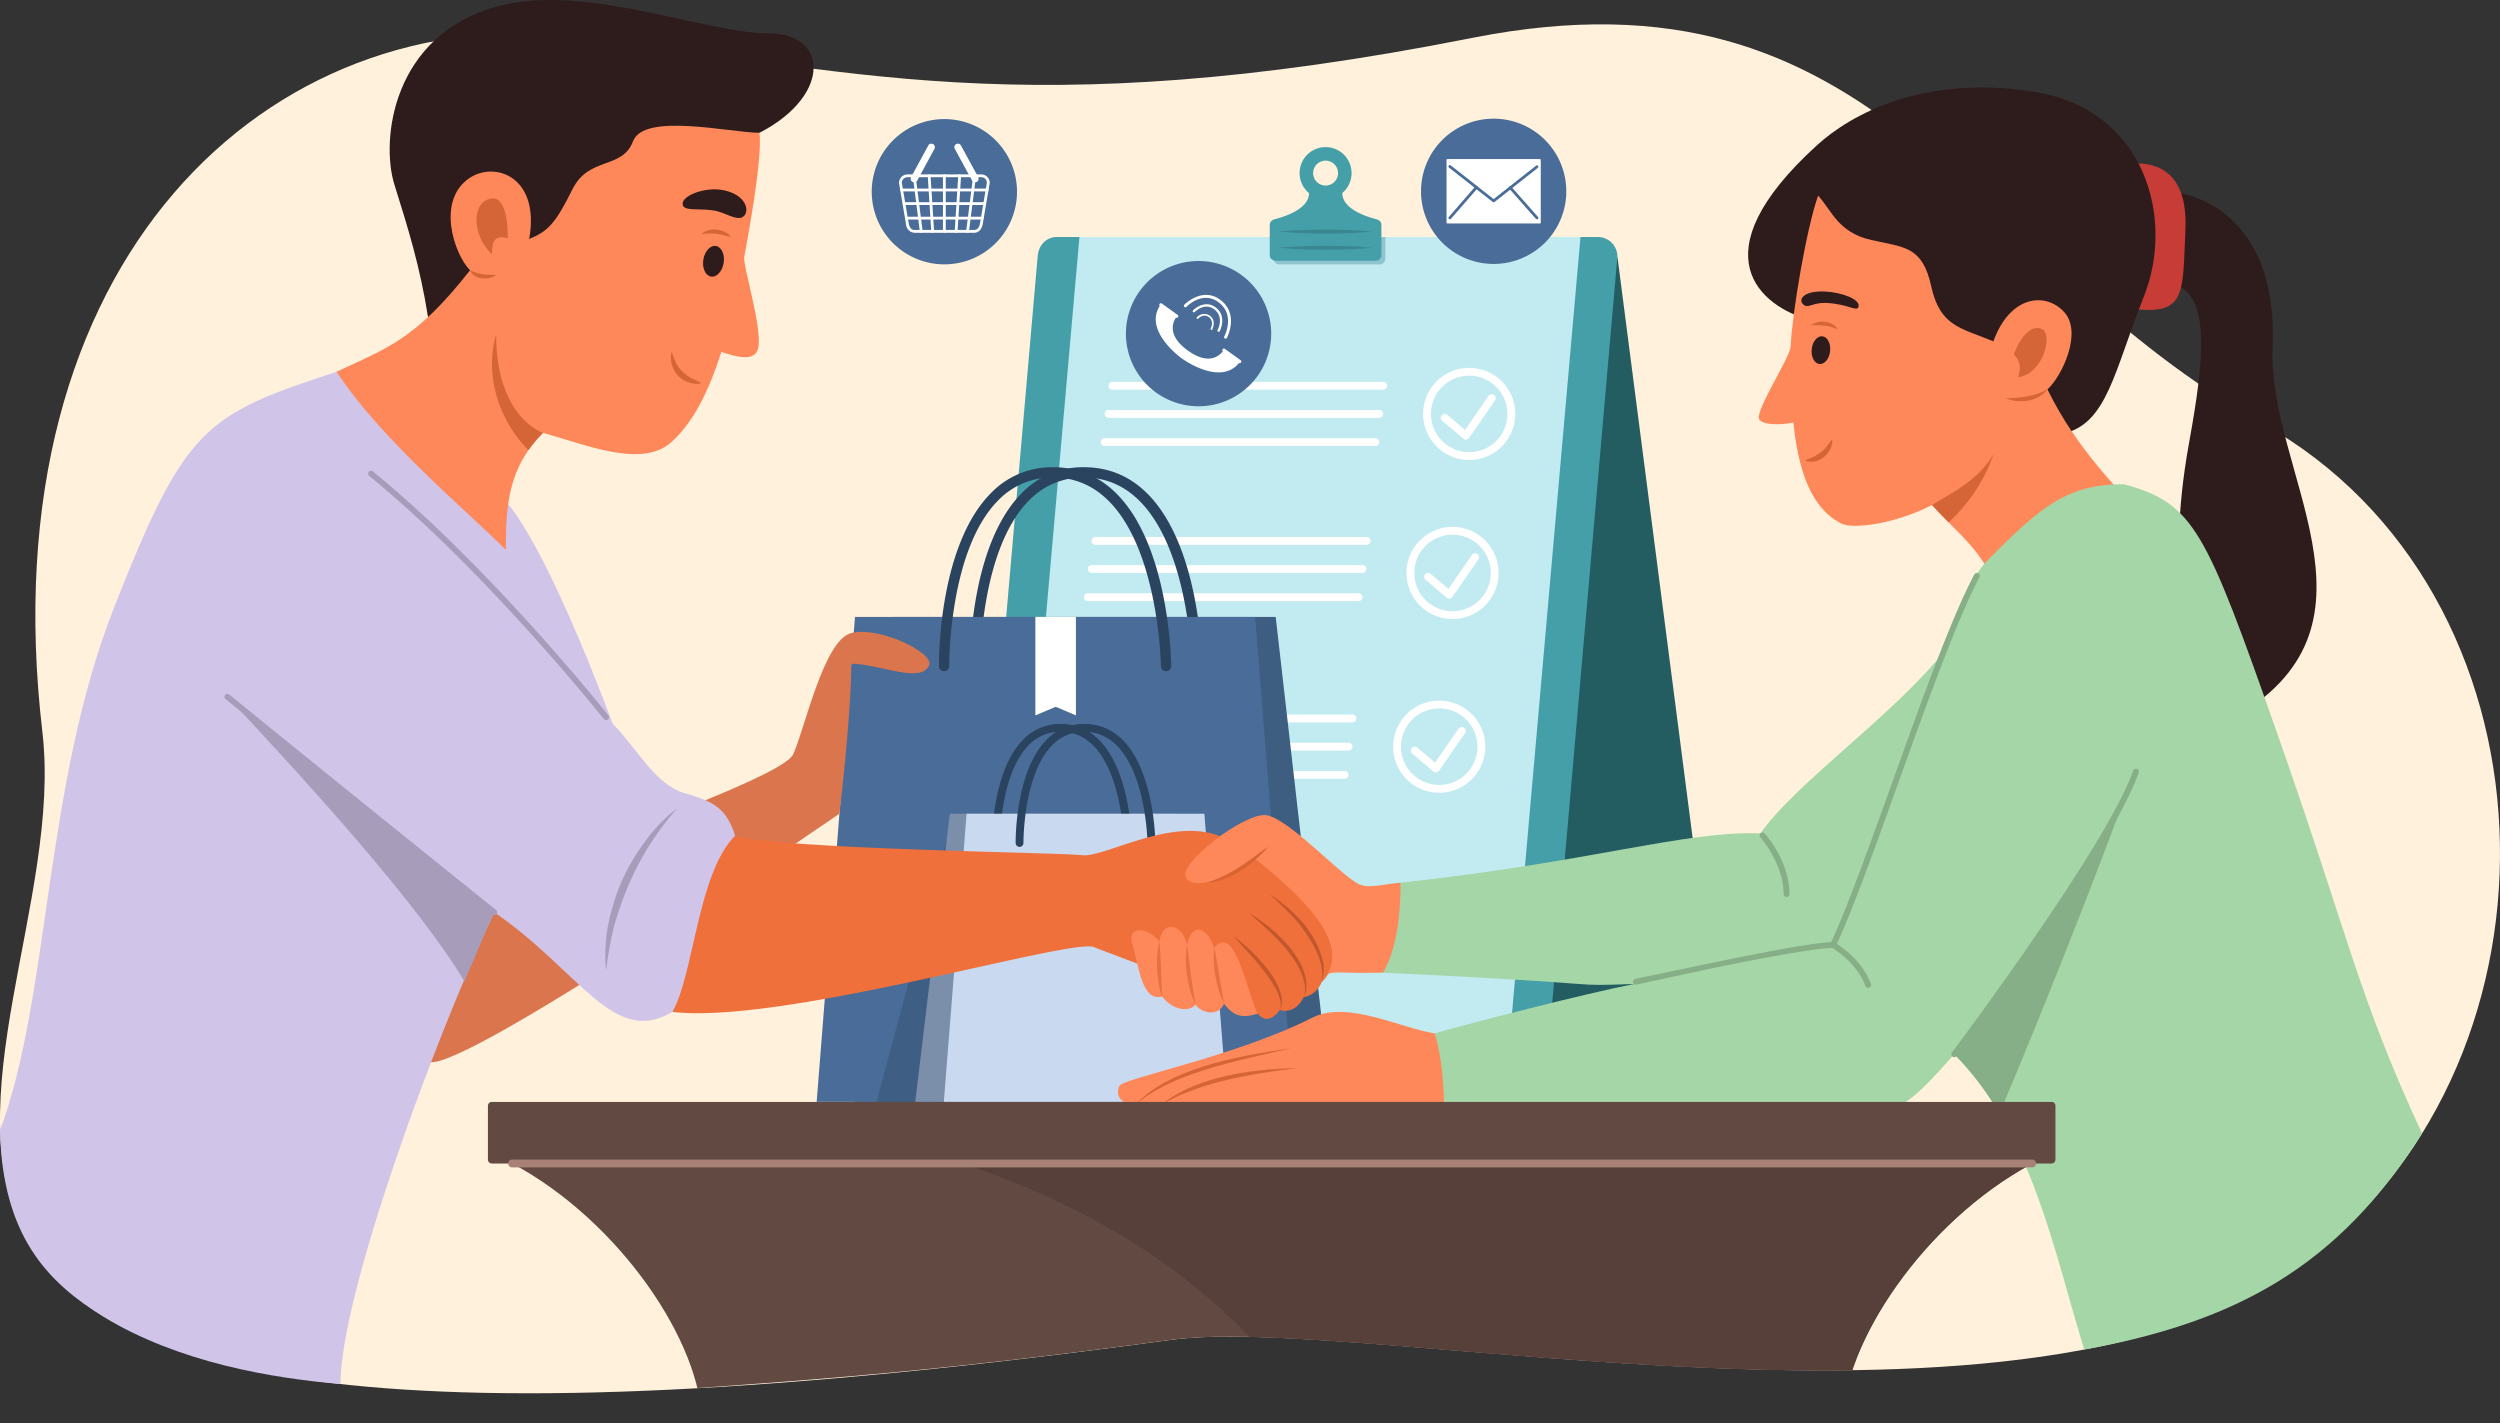 <svg xmlns="http://www.w3.org/2000/svg" xmlns:xlink="http://www.w3.org/1999/xlink" width="658.949" height="375.162" viewBox="0 0 658.949 375.162">
  <rect x="0" y="0" width="658.949" height="375.162" fill="#333333" stroke="none"/>
  <defs>
    <clipPath id="clip-path">
      <rect id="Rectángulo_413440" data-name="Rectángulo 413440" width="658.949" height="375.162" fill="none"/>
    </clipPath>
    <clipPath id="clip-path-2">
      <path id="Trazado_895496" data-name="Trazado 895496" d="M78.7,55.52C10.456,73.482-29.911,160.1,103.937,150.644c35.869-2.533,67.545-4.923,124.867-12.712,17.079-2.316,48.075.649,84.451,3.626,72.69,5.93,166.907,11.866,214.766-24.387,53.325-40.385-141.217-75.6-303.64-75.6C168.072,41.572,115.624,45.8,78.7,55.52" transform="translate(-15.429 -41.572)" fill="none"/>
    </clipPath>
  </defs>
  <g id="Grupo_1124849" data-name="Grupo 1124849" transform="translate(0 0)">
    <g id="Grupo_1124844" data-name="Grupo 1124844" transform="translate(0 0)">
      <g id="Grupo_1124843" data-name="Grupo 1124843" clip-path="url(#clip-path)">
        <path id="Trazado_895412" data-name="Trazado 895412" d="M308.682,347.774c51.194-7.023,227.4,33.633,299.217-20.761s67.8-176.419-11.662-220.819C518.747,62.888,495.973-16.745,388.074,4.608c-118.5,23.46-165.616,7.925-235.428-.364C71.092-5.435-3.463,62.875,11.17,187.514c10.334,88.034-118.992,217.4,297.512,160.261" transform="translate(-0.002 5.378)" fill="#fff1db"/>
        <path id="Trazado_895413" data-name="Trazado 895413" d="M46.321,39.373h71.405a1.035,1.035,0,0,0,0-2.069H46.321a1.035,1.035,0,0,0,0,2.069" transform="translate(234.458 193.119)" fill="#fff"/>
        <path id="Trazado_895414" data-name="Trazado 895414" d="M46.154,40.576h71.405a1.035,1.035,0,0,0,0-2.069H46.154a1.035,1.035,0,0,0,0,2.069" transform="translate(233.594 199.346)" fill="#fff"/>
        <path id="Trazado_895415" data-name="Trazado 895415" d="M45.986,41.778h71.405a1.035,1.035,0,0,0,0-2.069H45.986a1.035,1.035,0,0,0,0,2.069" transform="translate(232.724 205.569)" fill="#fff"/>
        <path id="Trazado_895416" data-name="Trazado 895416" d="M108.021,10.95l28.828,222.8H61.484Z" transform="translate(318.297 56.684)" fill="#235d61"/>
        <path id="Trazado_895417" data-name="Trazado 895417" d="M41.181,234.379a5.163,5.163,0,0,0,5.164,5.17H188.816a5.172,5.172,0,0,0,5.17-5.17l19.136-219.1a5.162,5.162,0,0,0-5.164-5.164H65.481c-3.064,0-4.979,2.341-5.17,5.164Z" transform="translate(213.191 52.353)" fill="#449fa9"/>
        <path id="Trazado_895418" data-name="Trazado 895418" d="M175,229.215l19.328-219.1H62.26l-19.328,219.1Z" transform="translate(222.26 52.352)" fill="#c1ebf0"/>
        <path id="Trazado_895419" data-name="Trazado 895419" d="M72.871,39.985A12.144,12.144,0,1,1,85.015,27.841,12.158,12.158,0,0,1,72.871,39.985m0-22.218A10.078,10.078,0,1,0,82.945,27.841,10.09,10.09,0,0,0,72.871,17.766" transform="translate(314.38 81.26)" fill="#fff"/>
        <path id="Trazado_895420" data-name="Trazado 895420" d="M68.069,28.771a1.025,1.025,0,0,1-.667-.247l-5.553-4.707a1.034,1.034,0,0,1,1.334-1.581l4.682,3.978,6.2-8.944a1.034,1.034,0,1,1,1.7,1.18l-6.838,9.877a1.053,1.053,0,0,1-.717.439l-.136.006" transform="translate(318.292 87.1)" fill="#fff"/>
        <path id="Trazado_895421" data-name="Trazado 895421" d="M48.332,18.363h71.405a1.035,1.035,0,0,0,0-2.069H48.332a1.035,1.035,0,0,0,0,2.069" transform="translate(244.869 84.351)" fill="#fff"/>
        <path id="Trazado_895422" data-name="Trazado 895422" d="M48.165,19.565H119.57a1.035,1.035,0,0,0,0-2.069H48.165a1.035,1.035,0,0,0,0,2.069" transform="translate(244.004 90.574)" fill="#fff"/>
        <path id="Trazado_895423" data-name="Trazado 895423" d="M48,20.767H119.4a1.035,1.035,0,0,0,0-2.069H48a1.035,1.035,0,0,0,0,2.069" transform="translate(243.135 96.796)" fill="#fff"/>
        <path id="Trazado_895424" data-name="Trazado 895424" d="M72.161,46.771A12.144,12.144,0,1,1,84.3,34.627,12.154,12.154,0,0,1,72.161,46.771m0-22.218A10.078,10.078,0,1,0,82.235,34.627,10.09,10.09,0,0,0,72.161,24.552" transform="translate(310.704 116.391)" fill="#fff"/>
        <path id="Trazado_895425" data-name="Trazado 895425" d="M67.359,35.556a1.025,1.025,0,0,1-.667-.247L61.139,30.6a1.032,1.032,0,1,1,1.334-1.575L67.155,33l6.2-8.944a1.034,1.034,0,0,1,1.7,1.18l-6.838,9.877a1.053,1.053,0,0,1-.717.439l-.136.006" transform="translate(314.616 122.225)" fill="#fff"/>
        <path id="Trazado_895426" data-name="Trazado 895426" d="M47.616,24.976h71.405a1.032,1.032,0,1,0,0-2.063H47.616a1.032,1.032,0,1,0,0,2.063" transform="translate(241.162 118.617)" fill="#fff"/>
        <path id="Trazado_895427" data-name="Trazado 895427" d="M47.448,26.183h71.405a1.035,1.035,0,0,0,0-2.069H47.448a1.035,1.035,0,0,0,0,2.069" transform="translate(240.293 124.835)" fill="#fff"/>
        <path id="Trazado_895428" data-name="Trazado 895428" d="M47.281,27.385h71.405a1.035,1.035,0,0,0,0-2.069H47.281a1.035,1.035,0,0,0,0,2.069" transform="translate(239.428 131.057)" fill="#fff"/>
        <path id="Trazado_895429" data-name="Trazado 895429" d="M71.592,54.184A12.144,12.144,0,1,1,83.736,42.04,12.158,12.158,0,0,1,71.592,54.184m0-22.218A10.078,10.078,0,1,0,81.666,42.04,10.085,10.085,0,0,0,71.592,31.965" transform="translate(307.758 154.768)" fill="#fff"/>
        <path id="Trazado_895430" data-name="Trazado 895430" d="M66.787,42.969a1.025,1.025,0,0,1-.667-.247l-5.553-4.713a1.034,1.034,0,0,1,1.34-1.575l4.676,3.978,6.2-8.944a1.034,1.034,0,1,1,1.7,1.18l-6.838,9.877a1.024,1.024,0,0,1-.717.432l-.136.012" transform="translate(311.668 160.602)" fill="#fff"/>
        <path id="Trazado_895431" data-name="Trazado 895431" d="M47.023,32.561h71.405a1.035,1.035,0,0,0,0-2.069H47.023a1.035,1.035,0,0,0,0,2.069" transform="translate(238.092 157.853)" fill="#fff"/>
        <path id="Trazado_895432" data-name="Trazado 895432" d="M46.856,33.763h71.405a1.035,1.035,0,0,0,0-2.069H46.856a1.035,1.035,0,0,0,0,2.069" transform="translate(237.228 164.076)" fill="#fff"/>
        <path id="Trazado_895433" data-name="Trazado 895433" d="M46.688,34.965h71.405a1.035,1.035,0,0,0,0-2.069H46.688a1.035,1.035,0,0,0,0,2.069" transform="translate(236.358 170.299)" fill="#fff"/>
        <path id="Trazado_895434" data-name="Trazado 895434" d="M83.777,10.113v5.732a1.5,1.5,0,0,1-1.5,1.5H55.851a1.5,1.5,0,0,1-1.5-1.5V10.113Z" transform="translate(281.366 52.353)" fill="#8dc4cd"/>
        <path id="Trazado_895435" data-name="Trazado 895435" d="M54.182,26.8v7.925a1.5,1.5,0,0,0,1.5,1.495H82.114a1.5,1.5,0,0,0,1.5-1.495V26.8a1.5,1.5,0,0,0-1.093-1.439h.006c-1.532-.463-9.216-2.279-9.216-7a6.848,6.848,0,1,0-8.765.049c-.068,4.676-7.845,6.523-9.364,6.974a1.506,1.506,0,0,0-1,1.415M65.616,13.122a3.283,3.283,0,1,1,3.28,3.286,3.283,3.283,0,0,1-3.28-3.286" transform="translate(280.497 32.499)" fill="#449fa9"/>
        <path id="Trazado_895436" data-name="Trazado 895436" d="M79.008,10.316s-.383-.043-1.05-.1-1.618-.136-2.767-.2C72.906,9.9,69.854,9.809,66.8,9.8c-3.051.012-6.1.1-8.388.222-1.143.056-2.1.154-2.767.2s-1.05.1-1.05.1.383.049,1.05.1,1.624.142,2.767.2c2.285.13,5.337.216,8.388.222s6.109-.093,8.394-.222c1.149-.062,2.1-.154,2.767-.2s1.05-.1,1.05-.1" transform="translate(282.614 50.717)" fill="#388790"/>
        <path id="Trazado_895437" data-name="Trazado 895437" d="M79.008,11.007s-.383-.043-1.05-.1-1.618-.136-2.767-.2c-2.285-.13-5.337-.216-8.394-.222s-6.1.093-8.388.222c-1.143.056-2.1.148-2.767.2s-1.05.1-1.05.1.383.043,1.05.1,1.624.142,2.767.2c2.285.13,5.337.216,8.388.222s6.109-.093,8.394-.222c1.149-.062,2.1-.154,2.767-.2s1.05-.1,1.05-.1" transform="translate(282.614 54.294)" fill="#388790"/>
        <path id="Trazado_895438" data-name="Trazado 895438" d="M162.139,154.156H36.457l10.1-127.832H147.512Z" transform="translate(188.734 136.279)" fill="#3d5d81"/>
        <path id="Trazado_895439" data-name="Trazado 895439" d="M42.744,73.713a1.351,1.351,0,0,1-1.359-1.34c-.012-1.285-.179-31.583,13.657-45.567a22.3,22.3,0,0,1,16.406-6.869c30.248,0,31.138,50.274,31.156,52.411a1.356,1.356,0,0,1-1.34,1.365h-.012a1.351,1.351,0,0,1-1.359-1.34c-.006-.494-.871-49.73-28.445-49.73A19.749,19.749,0,0,0,56.97,28.708C43.924,41.9,44.091,72.039,44.1,72.348a1.358,1.358,0,0,1-1.347,1.365Z" transform="translate(214.241 103.211)" fill="#2a435f"/>
        <path id="Trazado_895440" data-name="Trazado 895440" d="M160.53,154.156H34.848l10.1-127.832H150.431Z" transform="translate(180.407 136.279)" fill="#496d98"/>
        <path id="Trazado_895441" data-name="Trazado 895441" d="M41.421,73.713a1.35,1.35,0,0,1-1.353-1.34c-.019-1.285-.179-31.583,13.657-45.567a22.3,22.3,0,0,1,16.406-6.869c30.242,0,31.132,50.274,31.156,52.411a1.358,1.358,0,0,1-1.347,1.365h-.012a1.35,1.35,0,0,1-1.353-1.34c-.006-.494-.871-49.73-28.445-49.73a19.749,19.749,0,0,0-14.479,6.066C42.607,41.9,42.774,72.039,42.78,72.348a1.358,1.358,0,0,1-1.347,1.365Z" transform="translate(207.422 103.211)" fill="#2a435f"/>
        <path id="Trazado_895442" data-name="Trazado 895442" d="M54.867,52.28l-5.325-2.261L44.181,52.28V26.324H54.867Z" transform="translate(228.723 136.278)" fill="#fff"/>
        <path id="Trazado_895443" data-name="Trazado 895443" d="M58.2,34.724l-20.89,78.009H51.009Z" transform="translate(193.174 179.761)" fill="#3e5e83"/>
        <path id="Trazado_895444" data-name="Trazado 895444" d="M113.728,110.675H39.055l9.1-75.952h59.564Z" transform="translate(202.187 179.76)" fill="#7b8eaa"/>
        <path id="Trazado_895445" data-name="Trazado 895445" d="M43.367,63.3a1.032,1.032,0,0,1-1.032-1.025c-.012-.766-.1-18.858,8.178-27.234a13.486,13.486,0,0,1,9.908-4.151c18.191,0,18.722,30.088,18.735,31.366a1.032,1.032,0,1,1-2.063.019c-.006-.29-.513-29.316-16.672-29.316a11.489,11.489,0,0,0-8.438,3.533C44.3,44.265,44.4,62.079,44.4,62.258A1.033,1.033,0,0,1,43.379,63.3Z" transform="translate(219.159 159.924)" fill="#2a435f"/>
        <path id="Trazado_895446" data-name="Trazado 895446" d="M114.948,110.675H40.275l6-75.952H108.95Z" transform="translate(208.499 179.76)" fill="#c9daf0"/>
        <path id="Trazado_895447" data-name="Trazado 895447" d="M44.372,63.3a1.032,1.032,0,0,1-1.032-1.025c-.012-.766-.105-18.858,8.178-27.234a13.486,13.486,0,0,1,9.908-4.151c18.2,0,18.728,30.088,18.741,31.366a1.035,1.035,0,1,1-2.069.019c0-.29-.513-29.316-16.672-29.316a11.479,11.479,0,0,0-8.438,3.533C45.3,44.265,45.4,62.079,45.4,62.258A1.033,1.033,0,0,1,44.384,63.3Z" transform="translate(224.362 159.924)" fill="#2a435f"/>
        <path id="Trazado_895448" data-name="Trazado 895448" d="M129.436,27.332c-7.153,2.075-12.138,25.393-15.146,31.91S51.477,85.729,33.836,94.463c-8.425,8.425-15.529,27.438-15.529,45.851,9.1,2.916,108.183-65.432,108.183-65.432s3.119-26.1,3.119-39.52c7.276,0,18.413,5.417,20.514.383,1.377-3.3-13.534-10.488-20.687-8.413" transform="translate(94.774 139.579)" fill="#db754d"/>
        <path id="Trazado_895449" data-name="Trazado 895449" d="M45.568,36.719c11.724,3.57,85.334,4.417,91.505,5.139S163.251,30.1,175.926,38.2c10.711,6.85,35.832,25.77,24.2,37.173a6.3,6.3,0,0,1-4.7,3.929c-1.767,3.589-4.565,3.953-6.282,3.336-1.427,2.113-3.8,3.527-5.819.97-7.239-4.188-37.049-15.115-43.208-17.53S58.077,86.548,29.045,83.163c-1.272-7.981-.655-41.089,16.523-46.444" transform="translate(148.19 183.555)" fill="#ef703a"/>
        <path id="Trazado_895450" data-name="Trazado 895450" d="M67.764,61.254c.778-1.946.179-4.4-.568-6.257a19.563,19.563,0,0,0-1.631-3.156c-.71-1.075-1.476-2.088-2.248-3.119a61.51,61.51,0,0,0-5.306-5.535c-1.563-1.427-3.156-2.817-4.725-4.244a60.43,60.43,0,0,1,5.362,3.8A42.409,42.409,0,0,1,64.1,48.079c.8,1.081,1.575,2.131,2.273,3.28a17.274,17.274,0,0,1,1.476,3.224c.7,2.008,1.093,4.756-.086,6.671" transform="translate(275.853 201.604)" fill="#c1572c"/>
        <path id="Trazado_895451" data-name="Trazado 895451" d="M67.763,61.4a11.7,11.7,0,0,0-.679-6.541A21.647,21.647,0,0,0,65.638,51.6c-.649-1.124-1.34-2.193-2.051-3.28A37.2,37.2,0,0,0,58.738,42.6c-1.5-1.5-3.033-2.965-4.546-4.447a56.4,56.4,0,0,1,5.065,3.91c.976.852,1.878,1.779,2.767,2.718A21.573,21.573,0,0,1,64.514,47.9a24.407,24.407,0,0,1,3.311,6.764,10.365,10.365,0,0,1-.062,6.739" transform="translate(280.548 197.529)" fill="#c1572c"/>
        <path id="Trazado_895452" data-name="Trazado 895452" d="M64.851,59.434a4,4,0,0,0,.086-2.644,12.119,12.119,0,0,0-1.167-3,43.511,43.511,0,0,0-3.712-5.436c-2.31-2.953-5-5.572-7.425-8.419a51.372,51.372,0,0,1,8.685,8.376A22.994,22.994,0,0,1,64.425,53.3a10.755,10.755,0,0,1,.964,3.379,3.857,3.857,0,0,1-.537,2.755" transform="translate(272.478 206.765)" fill="#c1572c"/>
        <path id="Trazado_895453" data-name="Trazado 895453" d="M88.719,15.864C53.974,27.223,48.89,30.262,30.181,77.7S13.367,179.787,0,215.867C.649,243.577,12.49,255.906,27.395,265c19.748,12.051,44.344,16.146,62.338,17.672,0-23.386,24.677-90.924,40.545-124.329,22.552,15.368,31.311,35.6,46.957,26.246,5.689-9.926,6.622-36.537,16.529-46.444-2.3-7.2-5.516-8.981-13.311-11.211s-12.7-12.026-18.932-18.265C155.282,92.2,141.983,58.46,131.748,48.225c-12.193-17.376-33-29.464-43.029-32.361" transform="translate(0 82.125)" fill="#d1c4e9"/>
        <path id="Trazado_895454" data-name="Trazado 895454" d="M72.155,104.713c2.829-6.338,5.238-12.632,7.876-18.185C67.46,76.428,27.52,43.536,9.706,29.737c17.987,19.278,49.539,53.375,62.449,74.976" transform="translate(50.247 153.945)" fill="#a79dba"/>
        <path id="Trazado_895455" data-name="Trazado 895455" d="M78.4,85.785a.751.751,0,0,1-.605-.3c-.309-.383-31.045-38.976-61.8-64.024a.773.773,0,0,1,.976-1.2C47.864,45.418,78.7,84.142,79.008,84.525a.775.775,0,0,1-.605,1.26" transform="translate(81.333 104.006)" fill="#a79dba"/>
        <path id="Trazado_895456" data-name="Trazado 895456" d="M80.685,87.954a.786.786,0,0,1-.488-.173c-.389-.309-39.5-31.694-70.331-56.8a.775.775,0,1,1,.982-1.2c30.823,25.1,69.929,56.476,70.318,56.791a.772.772,0,0,1-.482,1.377" transform="translate(49.593 153.29)" fill="#a79dba"/>
        <path id="Trazado_895457" data-name="Trazado 895457" d="M44.755,34.5A75.433,75.433,0,0,0,32.2,54.107a85.84,85.84,0,0,0-4.281,12.267A108.416,108.416,0,0,0,26,77.258a44.587,44.587,0,0,1,.34-10.81,57.734,57.734,0,0,1,3.824-12.854,57.1,57.1,0,0,1,6.708-11.149,39.558,39.558,0,0,1,7.882-7.95" transform="translate(133.733 178.577)" fill="#a79dba"/>
        <path id="Trazado_895458" data-name="Trazado 895458" d="M26.786,83.857c-2.174-13.781-5.294-23.633-8.919-35.239S17.249,9.3,44.947,1.685c22.91-6.3,54.759,7.1,71.442,7.1s16.437,17.561-3.873,26.987C86.771,52.089,51.445,91.109,26.786,83.857" transform="translate(86.079 -0.001)" fill="#2e1c1c"/>
        <path id="Trazado_895459" data-name="Trazado 895459" d="M121.823,39.864c.445-2.415,4.867-25.449,4.009-32.639-7.616,0-30.421-5.4-33.318,2.211S80.9,13.34,76.521,22.142,70.153,33.218,65.131,35.2c2.9-16.319-8.882-20.489-15.591-16.134-9.037,5.862-4.169,20.229,0,24.4C35.031,61.959,27.415,64.053,14.363,70.217c11.606,17.771,34.27,36.6,44.6,46.939,0-11.965.729-21.755,9.79-30.823,10.884,2.9,25.838,9.451,33.726,2.539,5.707-5,9.9-13.25,13.305-23.892,4.064,1.365,8.858,2.668,9.685-.945,1.229-5.337-4.1-21.755-3.651-24.17" transform="translate(74.356 27.772)" fill="#ff885a"/>
        <path id="Trazado_895460" data-name="Trazado 895460" d="M35.441,14.968c-.352,2.23-1.835,3.854-3.317,3.626s-2.4-2.23-2.051-4.46,1.841-3.854,3.317-3.62,2.4,2.23,2.051,4.454" transform="translate(155.309 54.316)" fill="#2e1c1c"/>
        <path id="Trazado_895461" data-name="Trazado 895461" d="M37.821,11.829a31.849,31.849,0,0,0-3.935-.908,17.614,17.614,0,0,0-3.953.093c2.162-2,6.072-1.421,7.888.815" transform="translate(154.961 50.692)" fill="#d56537"/>
        <path id="Trazado_895462" data-name="Trazado 895462" d="M44.725,15.486c2.255-.927,1.723-5.8-4.713-7.165C35.293,7.326,29.128,9.593,29.128,11.9s5.263.877,9.3,2c2.446.679,4.756,2.224,6.3,1.587" transform="translate(150.794 41.828)" fill="#2e1c1c"/>
        <path id="Trazado_895463" data-name="Trazado 895463" d="M20.057,11.532A13.492,13.492,0,0,0,23.4,12.588c1.18.216,2.366.086,3.552.229-2.045,1.365-5.757,1.291-6.893-1.285" transform="translate(103.834 59.699)" fill="#d56537"/>
        <path id="Trazado_895464" data-name="Trazado 895464" d="M28.606,18.966c0-5.077-.908-12.15-5.442-10.155S19.9,19.33,24.424,23.135c0-3.447.735-5.077,4.182-4.169" transform="translate(105.261 43.821)" fill="#d56537"/>
        <path id="Trazado_895465" data-name="Trazado 895465" d="M22.091,14.285c-2.582,8.394-.927,20.81,8.506,30.428a33.413,33.413,0,0,1,3.824-4.559c-5.1-2.1-12.329-9.185-12.329-25.869" transform="translate(108.693 73.951)" fill="#d56537"/>
        <path id="Trazado_895466" data-name="Trazado 895466" d="M36.722,23.317a6.849,6.849,0,0,1-7.888-8.3c.71,1.767,1.223,3.57,2.631,4.948A11.619,11.619,0,0,0,34.14,22a19.61,19.61,0,0,1,2.582,1.316" transform="translate(148.184 77.73)" fill="#d56537"/>
        <path id="Trazado_895467" data-name="Trazado 895467" d="M93.653,8.182c9.445.432,28.951,8.592,27.456,41.021s32.33,72.177-9.21,97.083c-11.835-16.956-13.157-26-17.215-30.452,2.533-13.768.649-20.8,4.454-41.762s5.905-39.174-4.4-41.54c-1.3-13-4.083-14.077-1.087-24.349" transform="translate(477.905 42.356)" fill="#2e1c1c"/>
        <path id="Trazado_895468" data-name="Trazado 895468" d="M90.385,7.523c8.073-1.736,18.525-.2,17.728,17.011s.414,22.947-15.461,20.538c.63-13.651,1.433-31.064-2.267-37.55" transform="translate(467.917 36.096)" fill="#c73c36"/>
        <path id="Trazado_895469" data-name="Trazado 895469" d="M90.6,64.95C78.145,61.429,60.88,48.013,92.723,18.975c9-8.209,28.21-18.79,57.445-14.077s36.9,33.522,28.76,53.888c-7.845,19.624-9.661,33.825-21.551,36.222C145.3,106.021,100.913,71.146,90.6,64.95" transform="translate(386.169 19.326)" fill="#2e1c1c"/>
        <path id="Trazado_895470" data-name="Trazado 895470" d="M151.141,59.414c3.786-3.453,9.333-14.979,4.41-20.378s-14.312-4.373-18.661,7.734C128.533,43.224,122.863,43,120.521,32.3s-7.1-10.285-15.844-12.267S94.307,12.3,90.7,8.349c-3,8.3-6.838,30.761-7.258,39.81-.117,2.668-8.722,15.893-8.382,18.8.216,1.785,5.386,2.02,9.123,1.186,1.266,12.552,4.565,22.533,12.632,26.635,3.187,1.618,14.621-.062,23.892-4.892,9.914,10.871,15.5,12.706,21.446,34.436,7.091-10.087,26.74-24.331,37.9-27.284C169.066,85,158.93,75.233,151.141,59.414" transform="translate(388.526 43.22)" fill="#ff885a"/>
        <path id="Trazado_895471" data-name="Trazado 895471" d="M77.333,17.761c-.21,2.02.7,3.774,2.045,3.91s2.6-1.377,2.811-3.4-.7-3.768-2.045-3.91-2.6,1.384-2.811,3.4" transform="translate(400.193 74.279)" fill="#2e1c1c"/>
        <path id="Trazado_895472" data-name="Trazado 895472" d="M77.275,14.632a5.479,5.479,0,0,1,3.743-.877,5.228,5.228,0,0,1,2.286.859c.1.074,1.137.964,1.013,1.13a13.849,13.849,0,0,0-3.095-.927c-1.309-.148-2.625-.167-3.947-.185" transform="translate(400.048 71.059)" fill="#d56537"/>
        <path id="Trazado_895473" data-name="Trazado 895473" d="M77.545,16.014c-1.742-1.328-.229-3.861,5.677-3.552,4.336.222,9.34,2.069,8.7,4.052-.445,1.377-2.687-.778-8.506-1.05-3.416-.154-4.682,1.458-5.874.55" transform="translate(397.931 64.383)" fill="#2e1c1c"/>
        <path id="Trazado_895474" data-name="Trazado 895474" d="M77.019,24.385a14.384,14.384,0,0,1,1.76-.741,10.411,10.411,0,0,0,2.378-1.421c1.328-.84,2.112-2.316,3.088-3.49.241,3.576-3.638,7.153-7.227,5.652" transform="translate(398.722 96.978)" fill="#d56537"/>
        <path id="Trazado_895475" data-name="Trazado 895475" d="M96.583,16.616c-2.4,3.237-7.5,3.867-10.995,2.335,3.9-.062,7.486-.463,10.995-2.335" transform="translate(443.083 86.018)" fill="#d56537"/>
        <path id="Trazado_895476" data-name="Trazado 895476" d="M85.93,20.956c1.791-4.651,4.793-8.141,7.561-6.591S93.744,26.052,87.073,27c.914-2.8.432-4.318-1.143-6.047" transform="translate(444.854 72.432)" fill="#d56537"/>
        <path id="Trazado_895477" data-name="Trazado 895477" d="M82.441,32.824C84,34.535,85.449,36.018,86.814,37.4A43.857,43.857,0,0,0,98.68,19.371c-4.114,7.073-11.038,10.223-16.239,13.453" transform="translate(426.792 100.281)" fill="#d56537"/>
        <path id="Trazado_895478" data-name="Trazado 895478" d="M81.6,62.441c-2.341-3.78-5.93-24.479-11.458-17.3-1.9-5.565-5.948-6.937-7.147-.834-1.4-5.7-6.6-6.653-7.276-.846-3.014-3.805-8.827-4.46-7.141.859s2.378,15.084,7.8,13.608c3.366,4.25,7.7,3.78,8.771,2.162,2.032,2.563,6.282,2.977,7.554-.259,2.545,3.212,4.577,3.972,8.895,2.607" transform="translate(249.913 204.729)" fill="#ff885a"/>
        <path id="Trazado_895479" data-name="Trazado 895479" d="M68.972,46.312c-5.7,4.5-15.35,8.586-18.111,5.09S66.112,34.138,71.832,34.8s18.7,14.843,24.115,17.981c2.724,1.587,6.819.161,11.4-.179,1.977,7.381.185,20.032-4.583,23.713-1.717,0-5.108.068-6.22.068-3.4,0-7.332-.439-8.357.371,1.248-3.564,6.183-10.4-19.216-30.446" transform="translate(261.821 180.058)" fill="#ff885a"/>
        <path id="Trazado_895480" data-name="Trazado 895480" d="M51.942,40.453c.556,2.5.939,5.022,1.365,7.536.4,2.378.92,4.762,1.2,7.153a26.758,26.758,0,0,1-2.193-6.992,24.779,24.779,0,0,1-.371-7.7" transform="translate(268.11 209.421)" fill="#e57040"/>
        <path id="Trazado_895481" data-name="Trazado 895481" d="M50.944,40.318c.358,2.7.655,5.4,1.025,8.1.216,1.569.426,3.144.679,4.713.161.988.352,1.97.457,2.965a27.254,27.254,0,0,1-2.082-7.178,24.818,24.818,0,0,1-.08-8.6" transform="translate(261.961 208.722)" fill="#e57040"/>
        <path id="Trazado_895482" data-name="Trazado 895482" d="M50.04,40.181c.229,2.533.309,5.077.408,7.616.056,1.353.13,2.693.161,4.04l.1,2.811a3.486,3.486,0,0,1-.253-.778,17.683,17.683,0,0,1-.513-1.946,36.221,36.221,0,0,1-.519-4.466,23.245,23.245,0,0,1,.618-7.276" transform="translate(255.589 208.013)" fill="#e57040"/>
        <path id="Trazado_895483" data-name="Trazado 895483" d="M51.471,45.593a19.271,19.271,0,0,0,3.966-1.439,32.36,32.36,0,0,0,4.608-2.526c2.712-1.674,5.17-3.688,7.789-5.5a31.037,31.037,0,0,1-7.252,6.368,21.647,21.647,0,0,1-4.521,2.224,12.445,12.445,0,0,1-4.589.877" transform="translate(266.462 187.01)" fill="#d86333"/>
        <path id="Trazado_895484" data-name="Trazado 895484" d="M131.168,48.836c-8.87-1.384-23.071-8.771-32.163-4.157C78.77,54.932,49.1,60.609,48.089,62.7c-1.618,3.329,1.847,6.381,10.439,6.381s62.208,1.662,75.6-1.39c6.146-6.14,3.088-17.456-2.959-18.852" transform="translate(246.953 223.54)" fill="#ff885a"/>
        <path id="Trazado_895485" data-name="Trazado 895485" d="M49.478,55.56c8.586-7.276,22.848-9.827,36.2-9.976-12.774,1.476-26.938,4.083-36.2,9.976" transform="translate(256.144 235.984)" fill="#d56537"/>
        <path id="Trazado_895486" data-name="Trazado 895486" d="M48.391,59.976c8.642-9.735,26.518-13.132,41.466-15.245-14.4,3.329-32.058,6.6-41.466,15.245" transform="translate(250.517 231.568)" fill="#d56537"/>
        <path id="Trazado_895487" data-name="Trazado 895487" d="M254.234,20.662C272.8,25.7,275.773,32.651,294.686,86.4s21.347,69.256,38.161,105.4c-22.138,35.054-48.884,49.656-89.034,56.951-7.567-24.183-13.75-57.322-34.263-77.836-9.142,10.192-14.293,16.177-24.38,16.177s-94.983-2.1-110.116,0c.136-7.276-.655-16.511-2.5-21.687,8.827-2.52,39.65-10.495,52.683-13.021-19.216.673-1.359.093-66.217-2.971,3.786-6.8,4.583-15.93,4.583-23.713,50.842-5.553,75.149-13.768,94.847-13,8.907-12.7,32.522-29.328,46.6-45.722,5.918-12.138,8.734-21.749,13.132-26.147,13.75-13.75,20.625-20.174,36.042-20.174" transform="translate(305.563 106.964)" fill="#a5d6a7"/>
        <path id="Trazado_895488" data-name="Trazado 895488" d="M82.171,52.5a.779.779,0,0,1-.778-.778c0-7.993-6.041-14.831-6.109-14.9a.776.776,0,0,1,1.149-1.044c.29.321,6.51,7.344,6.51,15.949a.774.774,0,0,1-.772.778" transform="translate(388.715 183.911)" fill="#87af87"/>
        <path id="Trazado_895489" data-name="Trazado 895489" d="M70.456,132.978a.774.774,0,0,1-.161-1.532c17.227-3.589,44.19-9.445,51.639-9.692,4.281-9.228,10.025-25.22,16.1-42.139,7.7-21.446,15.671-43.622,21.619-54.759a.775.775,0,0,1,1.365.735C155.13,36.624,147.18,58.744,139.5,80.141c-6.189,17.221-12.033,33.491-16.357,42.707l-.21.445h-.494c-6.566,0-34.01,5.812-34.288,5.868-.056.012-17.635,3.817-17.691,3.817" transform="translate(360.731 126.569)" fill="#87af87"/>
        <path id="Trazado_895490" data-name="Trazado 895490" d="M88.116,52.258a.768.768,0,0,1-.729-.507c-2.384-6.368-8.833-10.062-8.895-10.1a.776.776,0,0,1,.76-1.353c.284.161,7,4.009,9.587,10.915a.767.767,0,0,1-.451.994.814.814,0,0,1-.272.049" transform="translate(404.297 208.111)" fill="#87af87"/>
        <path id="Trazado_895491" data-name="Trazado 895491" d="M128.077,34.134C117.286,55.148,93.06,87.089,83.393,101.172a78.121,78.121,0,0,1,11.884,15.609c8.444-19.822,22.694-55.166,32.8-82.647" transform="translate(431.72 176.708)" fill="#87af87"/>
        <path id="Trazado_895492" data-name="Trazado 895492" d="M84.048,108.846a.791.791,0,0,1-.469-.154.773.773,0,0,1-.154-1.087c.408-.544,40.935-54.518,47.76-74.284a.785.785,0,0,1,.994-.476.77.77,0,0,1,.476.982c-6.9,19.995-46.315,72.486-47.989,74.71a.778.778,0,0,1-.618.309" transform="translate(431.065 169.806)" fill="#87af87"/>
      </g>
    </g>
    <g id="Grupo_1124846" data-name="Grupo 1124846" transform="translate(95.305 256.786)">
      <g id="Grupo_1124845" data-name="Grupo 1124845" clip-path="url(#clip-path-2)">
        <path id="Trazado_895493" data-name="Trazado 895493" d="M21.859,53.718c28.636,15.387,50,47.618,50,68.484H372.493c0-20.866,21.372-53.1,50-68.484-12.589-6.473-388.047-6.473-400.636,0" transform="translate(17.857 -3.827)" fill="#624a42"/>
        <path id="Rectángulo_413441" data-name="Rectángulo 413441" d="M1.038,0H412.131a1.038,1.038,0,0,1,1.038,1.038V15.2a1.037,1.037,0,0,1-1.037,1.037H1.037A1.037,1.037,0,0,1,0,15.2V1.038A1.038,1.038,0,0,1,1.038,0Z" transform="translate(33.301 33.653)" fill="#624a42"/>
        <path id="Trazado_895494" data-name="Trazado 895494" d="M133.337,118.133H273.059c0-20.872,21.372-53.1,50-68.484h-282c63.468,21.026,86.625,57.656,92.271,68.484" transform="translate(117.291 0.242)" fill="#57403a"/>
        <path id="Trazado_895495" data-name="Trazado 895495" d="M423.365,51.55H22.729a1.035,1.035,0,1,1,0-2.069H423.365a1.035,1.035,0,0,1,0,2.069" transform="translate(16.988 -0.628)" fill="#a88176"/>
      </g>
    </g>
    <g id="Grupo_1124848" data-name="Grupo 1124848" transform="translate(0 0)">
      <g id="Grupo_1124847" data-name="Grupo 1124847" clip-path="url(#clip-path)">
        <path id="Trazado_895497" data-name="Trazado 895497" d="M75.489,24.231A19.145,19.145,0,1,1,56.34,5.082,19.149,19.149,0,0,1,75.489,24.231" transform="translate(192.572 26.307)" fill="#496d98"/>
        <path id="Trazado_895498" data-name="Trazado 895498" d="M58.185,22.824H42.434a2.334,2.334,0,0,1-2.211-2.15L38.363,9.728a2.231,2.231,0,0,1,2.218-2.285H60.044a2.23,2.23,0,0,1,2.224,2.224L60.4,20.662c-.34,1.4-1.124,2.162-2.218,2.162M40.581,8.184A1.487,1.487,0,0,0,39.1,9.667l1.853,10.871c.093.457.432,1.544,1.482,1.544H58.185c.735,0,1.242-.531,1.495-1.569L61.527,9.6a1.475,1.475,0,0,0-1.482-1.421Z" transform="translate(198.603 38.53)" fill="#fff"/>
        <path id="Trazado_895499" data-name="Trazado 895499" d="M39.786,16.312a.968.968,0,0,1-.445-.111.938.938,0,0,1-.371-1.26L43.5,6.614a.926.926,0,1,1,1.625.889L40.6,15.83a.925.925,0,0,1-.815.482" transform="translate(201.176 31.736)" fill="#fff"/>
        <path id="Trazado_895500" data-name="Trazado 895500" d="M46.182,16.312a.925.925,0,0,1-.815-.482L40.839,7.5a.926.926,0,1,1,1.625-.889L47,14.941a.938.938,0,0,1-.371,1.26.968.968,0,0,1-.445.111" transform="translate(210.828 31.736)" fill="#fff"/>
        <path id="Trazado_895501" data-name="Trazado 895501" d="M40.608,22.824a.372.372,0,0,1-.371-.371V7.814a.371.371,0,1,1,.741,0V22.453a.372.372,0,0,1-.371.371" transform="translate(208.304 38.53)" fill="#fff"/>
        <path id="Trazado_895502" data-name="Trazado 895502" d="M59.9,9.369h-21a.371.371,0,1,1,0-.741h21a.371.371,0,0,1,0,.741" transform="translate(199.436 44.665)" fill="#fff"/>
        <path id="Trazado_895503" data-name="Trazado 895503" d="M59,9.99H38.988a.371.371,0,0,1,0-.741H59a.371.371,0,1,1,0,.741" transform="translate(199.918 47.88)" fill="#fff"/>
        <path id="Trazado_895504" data-name="Trazado 895504" d="M61.312,8.789H38.785a.371.371,0,1,1,0-.741H61.312a.371.371,0,1,1,0,.741" transform="translate(198.867 41.662)" fill="#fff"/>
        <path id="Trazado_895505" data-name="Trazado 895505" d="M41.11,22.824h-.025a.373.373,0,0,1-.346-.4l.927-14.639a.355.355,0,0,1,.4-.346.373.373,0,0,1,.346.4l-.927,14.639a.371.371,0,0,1-.371.346" transform="translate(210.903 38.53)" fill="#fff"/>
        <path id="Trazado_895506" data-name="Trazado 895506" d="M41.6,22.826h-.049a.379.379,0,0,1-.321-.42L43.09,7.767a.37.37,0,1,1,.735.093L41.965,22.5a.367.367,0,0,1-.364.321" transform="translate(213.432 38.528)" fill="#fff"/>
        <path id="Trazado_895507" data-name="Trazado 895507" d="M40.886,22.824a.371.371,0,0,1-.371-.346L39.589,7.839a.373.373,0,0,1,.346-.4.365.365,0,0,1,.4.346l.927,14.639a.373.373,0,0,1-.346.4Z" transform="translate(204.944 38.53)" fill="#fff"/>
        <path id="Trazado_895508" data-name="Trazado 895508" d="M41.176,22.826a.367.367,0,0,1-.364-.321L38.952,7.859a.37.37,0,1,1,.735-.093l1.859,14.639a.379.379,0,0,1-.327.42h-.043" transform="translate(201.639 38.528)" fill="#fff"/>
        <path id="Trazado_895509" data-name="Trazado 895509" d="M86.336,30.286A19.145,19.145,0,1,1,67.187,11.138,19.149,19.149,0,0,1,86.336,30.286" transform="translate(248.726 57.659)" fill="#496d98"/>
        <path id="Trazado_895510" data-name="Trazado 895510" d="M71.79,28.563a.431.431,0,0,0-.093-.6l-4.157-2.99a.433.433,0,0,0-.6.1.423.423,0,0,0,.056.55c-.772.957-3.527,3.885-9.222-.216s-3.8-7.641-3.138-8.672a.433.433,0,0,0,.544-.124.44.44,0,0,0-.1-.605l-4.157-2.983a.428.428,0,0,0-.6.1.422.422,0,0,0,.049.544C46.4,19.859,54.8,26.5,56.243,27.531s10.4,6.893,15.016,1.161a.424.424,0,0,0,.531-.13" transform="translate(255.316 66.986)" fill="#fff"/>
        <path id="Trazado_895511" data-name="Trazado 895511" d="M54.99,17.628a.179.179,0,0,1-.111-.031.236.236,0,0,1-.1-.321c.043-.074.976-1.865-.445-2.983s-2.8.3-2.866.358a.238.238,0,1,1-.34-.334,2.615,2.615,0,0,1,3.5-.4c1.736,1.365.581,3.564.568,3.589a.234.234,0,0,1-.21.124" transform="translate(264.333 69.335)" fill="#fff"/>
        <path id="Trazado_895512" data-name="Trazado 895512" d="M57.738,20.257a.31.31,0,0,1-.148-.037.318.318,0,0,1-.13-.432c.074-.136,1.76-3.379-.815-5.4s-5.1.537-5.207.642a.308.308,0,0,1-.445.006.313.313,0,0,1-.012-.445c.031-.031,3.045-3.07,6.06-.7,3,2.36,1,6.171.976,6.208a.317.317,0,0,1-.278.167" transform="translate(263.475 67.206)" fill="#fff"/>
        <path id="Trazado_895513" data-name="Trazado 895513" d="M61.48,24.12a.349.349,0,0,1-.185-.049.4.4,0,0,1-.167-.537c.124-.222,2.9-5.553-1.34-8.889s-8.407.871-8.58,1.05a.4.4,0,1,1-.574-.55c.049-.049,4.849-4.9,9.642-1.124,4.775,3.756,1.587,9.828,1.557,9.889a.4.4,0,0,1-.352.21" transform="translate(261.556 65.147)" fill="#fff"/>
        <path id="Trazado_895514" data-name="Trazado 895514" d="M98.928,24.212A19.145,19.145,0,1,1,79.779,5.064,19.149,19.149,0,0,1,98.928,24.212" transform="translate(313.914 26.214)" fill="#496d98"/>
        <path id="Rectángulo_413442" data-name="Rectángulo 413442" d="M.234,0H24.6a.235.235,0,0,1,.235.235v16.5a.235.235,0,0,1-.235.235H.234A.234.234,0,0,1,0,16.74V.234A.234.234,0,0,1,.234,0Z" transform="translate(381.276 41.935)" fill="#fff"/>
        <path id="Trazado_895515" data-name="Trazado 895515" d="M73.72,16.851a.356.356,0,0,1-.229-.08L61.947,7.709a.379.379,0,0,1-.062-.525.373.373,0,0,1,.519-.062L73.72,16.011,84.9,7.2a.366.366,0,0,1,.519.062.371.371,0,0,1-.062.519L73.949,16.771a.356.356,0,0,1-.229.08" transform="translate(319.973 36.466)" fill="#496d98"/>
        <path id="Trazado_895516" data-name="Trazado 895516" d="M71.774,16.643a.393.393,0,0,1-.278-.117L64.479,8.569a.378.378,0,0,1,.031-.525.367.367,0,0,1,.525.037l7.017,7.944a.371.371,0,0,1-.031.525.354.354,0,0,1-.247.093" transform="translate(333.328 41.159)" fill="#496d98"/>
        <path id="Trazado_895517" data-name="Trazado 895517" d="M62.178,16.728a.33.33,0,0,1-.241-.093.364.364,0,0,1-.037-.519l7-8.055a.372.372,0,0,1,.562.488l-7,8.049a.36.36,0,0,1-.278.13" transform="translate(319.977 41.074)" fill="#496d98"/>
      </g>
    </g>
  </g>
</svg>
